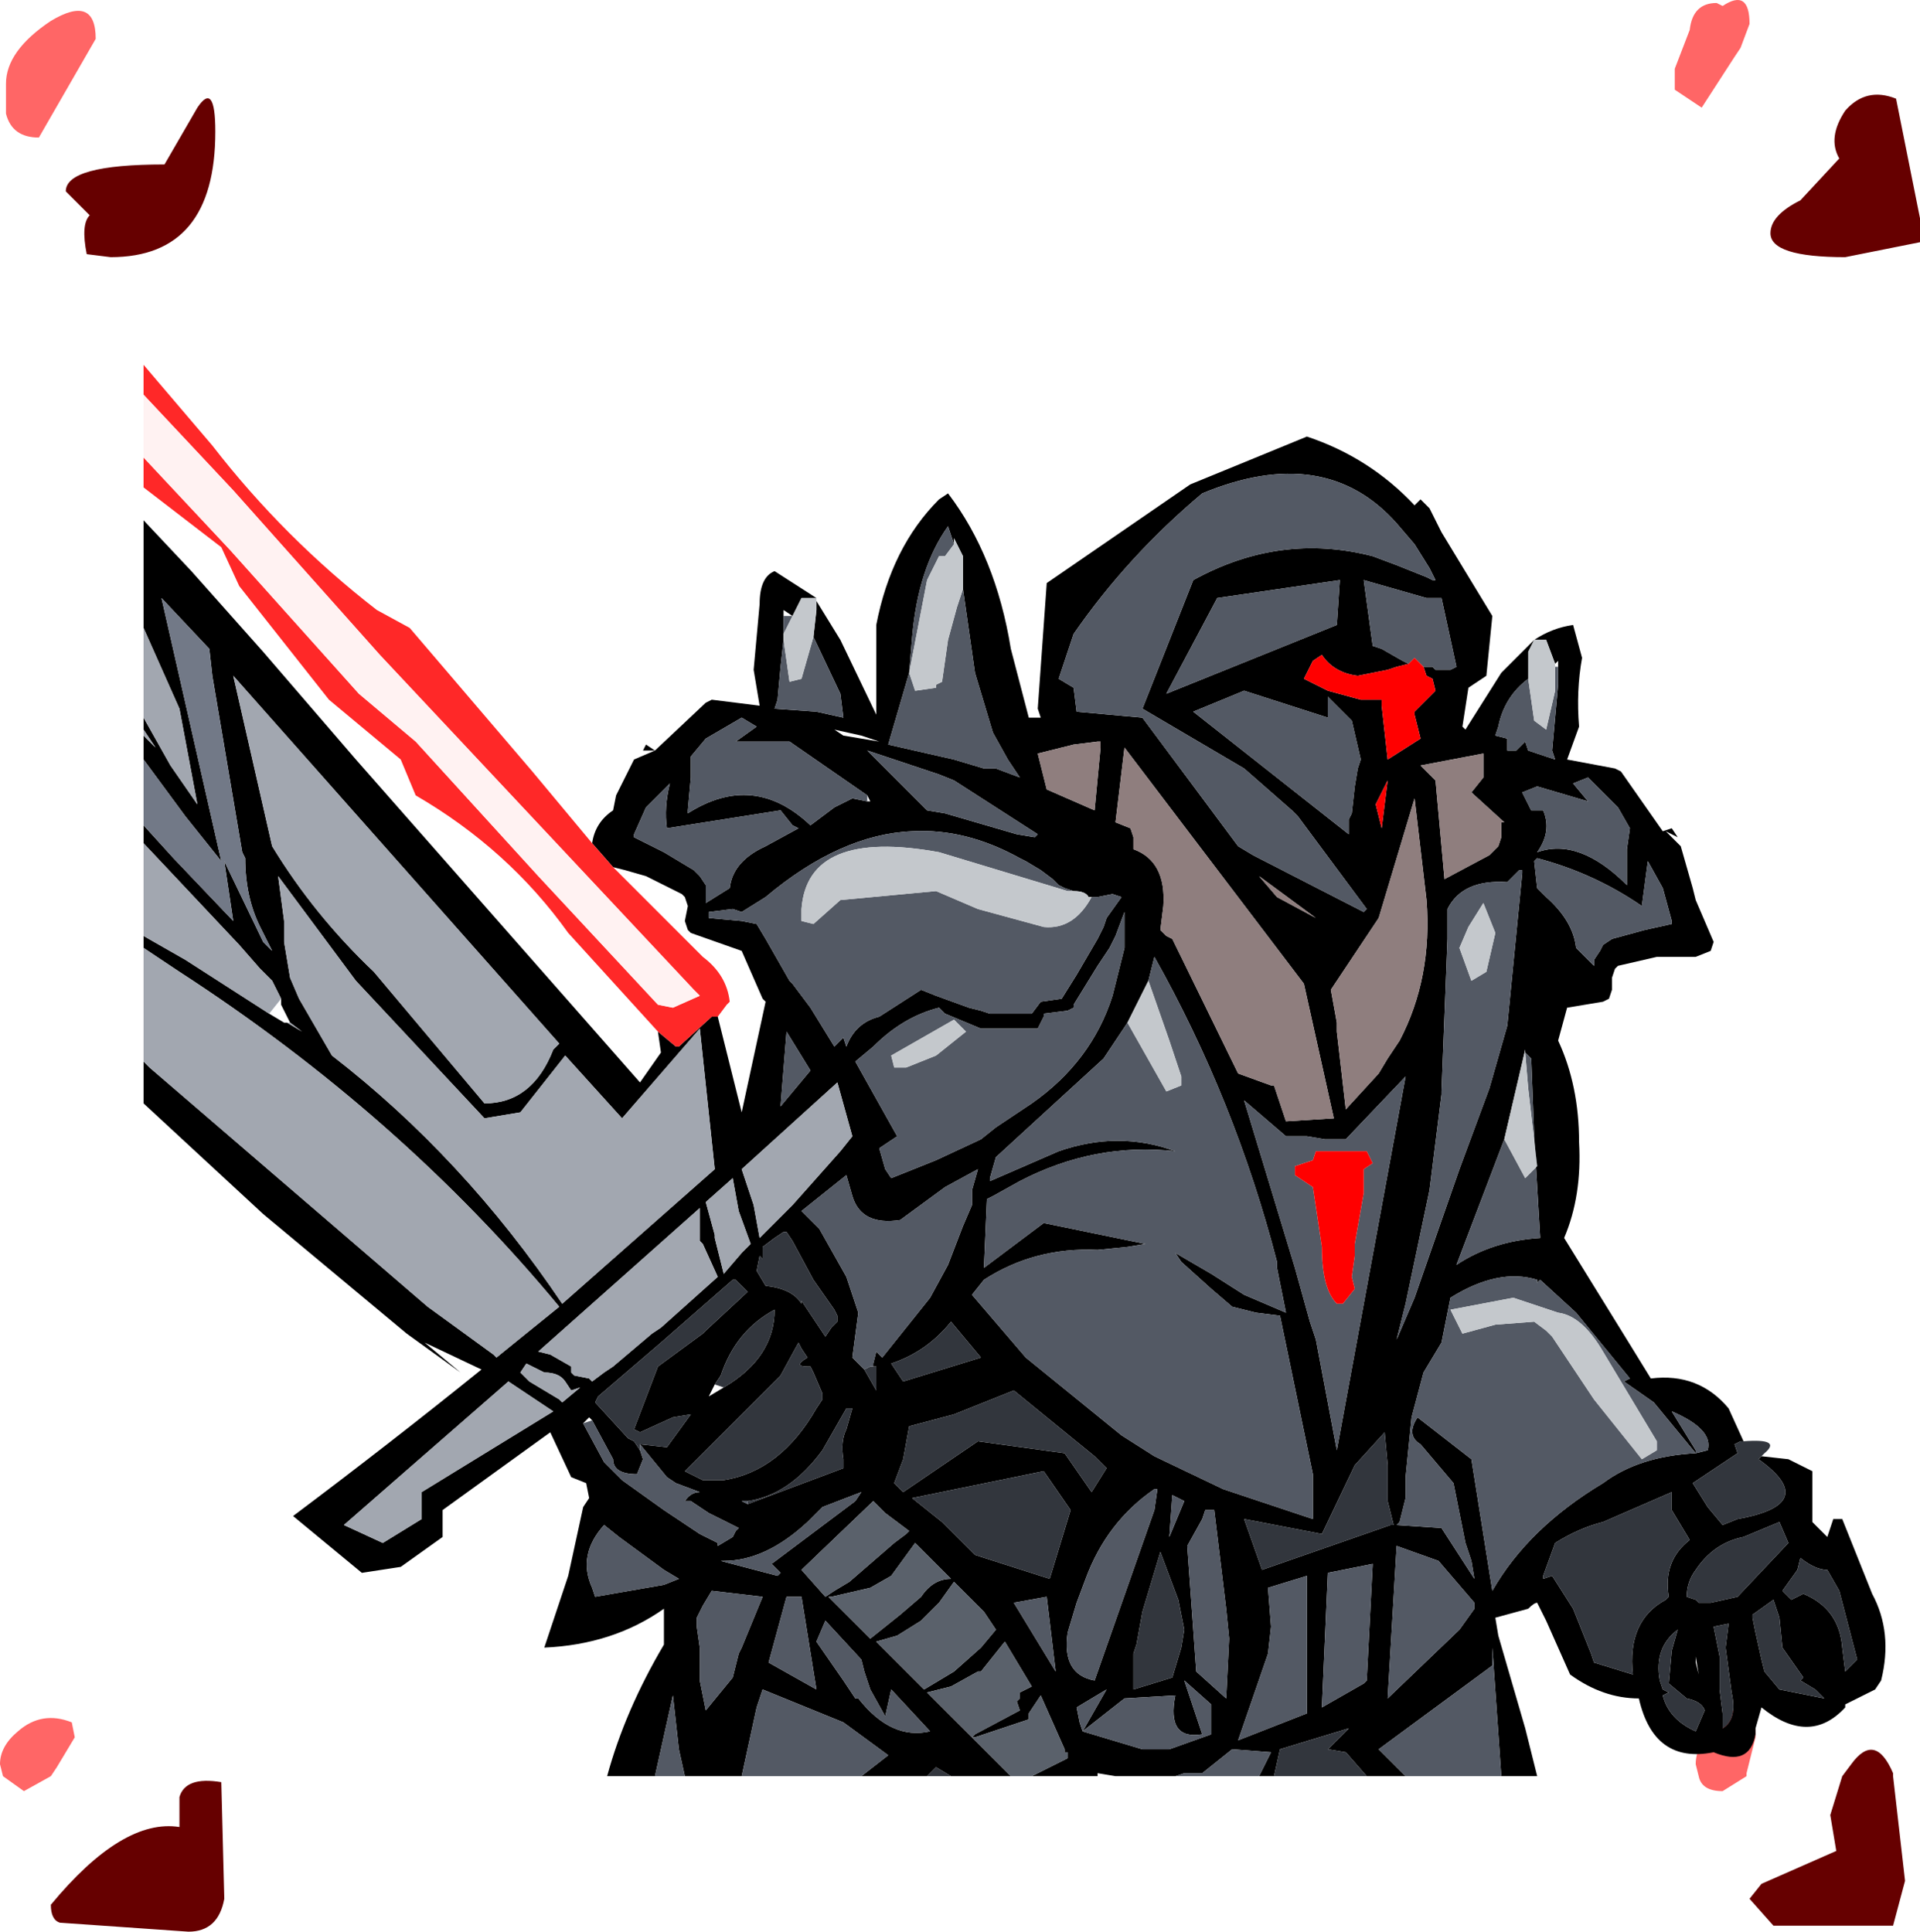 <?xml version="1.0" encoding="UTF-8" standalone="no"?>
<svg xmlns:xlink="http://www.w3.org/1999/xlink" height="32.3px" width="32.1px" xmlns="http://www.w3.org/2000/svg">
  <g transform="matrix(1.0, 0.0, 0.0, 1.0, -0.6, -0.3)">
    <path d="M29.85 0.7 L29.7 1.1 29.6 1.25 29.05 2.1 28.6 1.8 28.6 1.45 28.85 0.8 Q28.9 0.35 29.3 0.35 L29.4 0.4 Q29.85 0.1 29.85 0.7 M1.25 2.6 Q0.8 2.6 0.7 2.2 L0.7 1.7 Q0.7 1.15 1.45 0.65 2.2 0.2 2.2 0.95 L1.25 2.6 M0.65 30.0 L0.6 29.8 Q0.6 29.5 0.9 29.25 1.3 28.9 1.8 29.1 L1.85 29.35 1.55 29.85 1.45 30.0 1.0 30.25 0.65 30.0 1.45 30.0 0.65 30.0 M29.8 30.0 L29.4 30.25 Q29.05 30.25 29.0 30.0 L28.95 29.8 Q28.95 29.4 29.45 29.0 29.95 28.55 29.95 29.35 L29.8 29.95 29.8 30.0 29.0 30.0 29.8 30.0" fill="#ff6666" fill-rule="evenodd" stroke="none"/>
    <path d="M32.7 3.95 L32.7 4.35 31.45 4.6 Q30.2 4.6 30.2 4.2 30.2 3.9 30.7 3.65 L31.35 2.95 Q31.15 2.6 31.45 2.15 31.8 1.75 32.3 1.95 L32.7 3.95 M4.2 2.5 Q4.2 4.6 2.45 4.6 L2.05 4.55 Q1.95 4.05 2.1 3.9 L1.7 3.5 Q1.7 3.05 3.35 3.05 L3.9 2.1 Q4.2 1.65 4.2 2.5 M4.3 30.1 L4.35 32.05 Q4.25 32.6 3.75 32.6 L1.6 32.45 Q1.45 32.4 1.45 32.15 2.65 30.7 3.6 30.85 L3.6 30.35 Q3.7 30.0 4.3 30.1 M31.4 30.0 L31.55 29.8 Q31.95 29.25 32.25 29.95 L32.25 30.0 32.45 31.75 32.25 32.5 31.25 32.5 30.25 32.5 29.85 32.05 30.05 31.8 31.3 31.25 31.2 30.65 31.4 30.0 32.25 30.0 31.4 30.0" fill="#660000" fill-rule="evenodd" stroke="none"/>
    <path d="M14.25 10.35 L14.65 11.0 15.25 12.25 15.25 10.75 Q15.5 9.45 16.3 8.65 L16.45 8.55 Q17.25 9.6 17.5 11.15 L17.8 12.3 18.0 12.3 17.95 12.15 18.1 10.05 20.5 8.4 22.45 7.6 Q23.5 7.95 24.25 8.75 L24.35 8.65 24.5 8.8 24.7 9.2 25.55 10.6 25.45 11.6 25.15 11.8 25.05 12.45 25.1 12.5 25.7 11.55 26.25 11.0 Q26.55 10.8 26.9 10.75 L27.05 11.3 Q26.95 11.85 27.0 12.45 L26.8 13.0 27.6 13.15 27.7 13.2 28.4 14.2 28.55 14.15 28.65 14.3 28.45 14.2 28.7 14.45 28.9 15.15 28.95 15.35 29.25 16.05 29.2 16.2 28.95 16.3 28.8 16.3 28.65 16.3 28.3 16.3 27.65 16.45 27.6 16.5 27.55 16.65 27.55 16.85 27.5 17.0 27.4 17.05 26.8 17.15 26.65 17.7 Q27.0 18.45 27.0 19.4 27.05 20.3 26.75 21.0 L27.8 22.7 28.2 23.35 Q29.0 23.25 29.5 23.85 L29.75 24.4 29.7 24.4 29.6 24.45 29.65 24.6 28.9 25.1 29.15 25.5 29.4 25.8 29.65 25.7 Q31.05 25.45 30.0 24.7 L30.05 24.65 30.5 24.7 30.9 24.9 30.9 25.75 31.15 26.0 31.25 25.7 31.4 25.7 31.9 26.95 Q32.25 27.6 32.05 28.4 L31.95 28.55 31.45 28.8 31.45 28.85 Q30.85 29.5 30.05 28.85 L29.95 29.2 29.95 29.3 Q29.85 29.85 29.25 29.6 28.25 29.8 28.0 28.7 27.4 28.7 26.85 28.3 L26.45 27.4 26.3 27.1 Q26.25 27.1 26.15 27.2 L25.6 27.35 25.65 27.65 26.1 29.2 26.3 30.0 25.7 30.0 25.55 27.85 25.55 28.15 23.65 29.55 24.1 30.0 23.45 30.0 23.1 29.6 22.8 29.55 23.15 29.2 22.0 29.55 21.9 30.0 21.65 30.0 21.85 29.6 21.2 29.55 20.7 29.95 20.4 29.95 20.25 30.0 19.25 30.0 18.95 29.95 18.95 30.0 17.85 30.0 18.45 29.7 18.45 29.6 18.4 29.6 18.4 29.55 18.0 28.65 17.8 28.95 17.8 29.05 16.9 29.35 16.85 29.35 16.9 29.3 17.65 28.9 17.6 28.75 17.65 28.7 17.65 28.6 17.85 28.5 17.4 27.75 17.0 28.25 16.95 28.25 16.5 28.5 16.1 28.6 16.85 29.35 17.5 30.0 16.5 30.0 16.25 29.85 16.1 30.0 15.0 30.0 15.45 29.65 14.7 29.1 13.35 28.55 13.25 28.85 13.0 30.0 12.05 30.0 11.95 29.55 11.85 28.65 11.55 30.0 10.75 30.0 Q11.05 28.9 11.7 27.8 L11.7 27.2 Q10.85 27.8 9.7 27.85 L10.1 26.65 10.35 25.5 10.45 25.35 10.4 25.1 10.15 25.0 9.8 24.25 8.0 25.55 8.0 26.0 7.3 26.5 6.65 26.6 5.5 25.65 Q7.1 24.45 8.65 23.2 L7.7 22.75 8.3 23.25 7.4 22.6 5.0 20.6 3.0 18.75 3.0 18.05 3.1 18.15 7.75 22.15 8.85 22.95 8.9 23.0 9.95 22.15 Q7.3 18.95 3.6 16.55 L3.0 16.15 3.0 15.95 3.7 16.35 5.1 17.25 5.35 17.4 5.4 17.4 5.65 17.55 5.45 17.4 5.3 17.1 5.3 17.0 5.15 16.7 4.95 16.5 4.6 16.1 3.0 14.4 3.0 14.1 3.5 14.65 4.5 15.7 4.35 14.7 5.0 16.05 5.15 16.2 4.95 15.8 Q4.7 15.3 4.7 14.65 L4.65 14.55 4.15 11.6 4.1 11.15 3.3 10.3 4.3 14.7 3.7 13.95 3.0 13.0 3.0 12.6 3.2 12.8 3.0 12.5 3.0 12.3 3.45 13.1 3.9 13.75 3.6 12.15 3.0 10.8 3.0 9.0 3.8 9.85 4.6 10.75 5.0 11.2 6.55 13.0 11.3 18.4 11.65 17.9 11.6 17.55 11.9 17.8 11.95 17.8 12.5 17.3 12.6 17.3 13.0 18.9 13.4 17.05 13.35 17.0 13.0 16.2 12.15 15.9 12.1 15.85 12.05 15.7 12.1 15.45 12.05 15.3 12.0 15.25 11.4 14.95 11.05 14.85 10.85 14.8 10.5 14.4 Q10.55 14.05 10.85 13.85 L10.9 13.6 11.2 13.0 11.55 12.85 12.4 12.05 12.5 12.0 13.3 12.1 13.2 11.5 13.3 10.4 Q13.3 9.95 13.55 9.85 L14.25 10.3 14.0 10.3 13.85 10.6 13.7 10.5 13.7 10.6 13.7 10.9 13.7 11.0 13.65 11.45 13.6 12.0 13.55 12.15 14.25 12.2 14.7 12.3 14.65 11.9 14.2 10.95 14.25 10.5 14.25 10.35 M26.6 11.4 L26.45 11.0 26.25 11.0 26.15 11.2 26.15 11.65 Q25.75 11.95 25.65 12.45 L25.6 12.6 25.8 12.65 25.8 12.85 25.95 12.85 26.1 12.7 26.15 12.85 26.6 13.0 26.55 12.85 26.6 12.3 26.65 11.75 26.65 11.45 26.65 11.35 26.6 11.4 M24.15 11.4 L23.95 11.45 23.8 11.5 23.3 11.6 Q22.9 11.55 22.7 11.25 L22.55 11.35 22.4 11.65 22.8 11.85 23.35 12.0 23.7 12.0 23.7 12.1 23.8 13.0 24.35 12.65 24.25 12.25 24.25 12.2 24.6 11.85 24.55 11.65 24.45 11.6 24.4 11.45 24.55 11.45 24.6 11.5 24.7 11.5 24.85 11.5 24.95 11.45 24.7 10.3 24.45 10.3 23.4 10.0 23.55 11.1 23.7 11.15 24.05 11.35 24.15 11.4 M20.55 12.2 L23.15 14.25 23.15 14.0 23.2 13.9 23.25 13.45 23.3 13.15 23.35 13.0 23.2 12.35 22.8 11.95 22.8 12.3 21.4 11.85 20.55 12.2 M24.55 10.0 L24.6 10.0 24.5 9.8 24.25 9.4 23.95 9.05 Q22.75 7.7 20.7 8.55 19.45 9.6 18.55 10.9 L18.3 11.65 18.55 11.8 18.6 12.2 19.7 12.3 21.3 14.45 21.55 14.6 23.4 15.55 23.45 15.5 22.3 13.95 22.2 13.85 21.4 13.15 19.7 12.15 20.55 10.0 Q22.0 9.2 23.55 9.6 L23.95 9.75 24.45 9.95 24.55 10.0 M23.0 10.0 L20.95 10.3 20.1 11.9 22.95 10.75 23.0 10.0 M27.15 13.3 L26.9 13.4 27.15 13.7 26.3 13.45 26.05 13.55 26.2 13.85 26.3 13.85 26.4 13.85 Q26.55 14.2 26.3 14.55 27.0 14.3 27.8 15.1 L27.8 15.05 27.8 14.5 27.85 14.15 27.65 13.8 27.15 13.3 M28.15 14.7 L28.05 15.45 Q27.25 14.9 26.3 14.65 L26.25 14.7 26.3 15.15 26.45 15.3 Q26.9 15.7 26.95 16.15 L27.25 16.45 27.25 16.35 27.35 16.2 27.4 16.1 27.55 16.0 28.1 15.85 28.55 15.75 28.55 15.7 28.4 15.15 28.15 14.7 M25.4 13.1 L25.4 13.05 25.4 12.9 24.35 13.1 24.6 13.35 24.75 15.0 25.5 14.6 25.6 14.5 25.65 14.45 25.7 14.3 25.7 14.15 25.7 14.05 25.75 14.05 25.2 13.55 25.4 13.3 25.4 13.1 M26.05 14.85 L26.0 14.85 25.8 15.05 Q25.05 15.0 24.8 15.5 L24.8 15.6 24.8 16.0 24.7 18.55 24.7 18.6 24.5 20.2 24.1 22.1 23.95 22.7 24.25 22.0 25.0 19.85 25.5 18.5 25.8 17.45 26.05 14.9 26.05 14.85 M26.1 17.9 L26.1 17.85 25.75 19.35 24.95 21.45 Q25.55 21.05 26.35 21.0 L26.25 19.3 26.2 18.0 26.1 17.9 M23.8 13.35 L23.6 13.75 23.7 14.15 23.8 13.35 M21.65 14.95 L21.95 15.3 22.6 15.65 21.65 14.95 M24.45 15.35 L24.25 13.65 23.65 15.65 22.85 16.85 22.95 17.4 22.95 17.55 23.1 18.85 23.65 18.25 23.8 18.0 24.0 17.7 Q24.55 16.65 24.45 15.35 M19.45 17.4 L19.05 18.0 17.25 19.65 17.15 20.0 17.15 20.05 18.3 19.55 Q19.3 19.2 20.25 19.55 18.9 19.4 17.65 20.05 L17.2 20.3 17.1 20.35 17.05 21.5 18.05 20.75 19.75 21.1 19.45 21.15 18.95 21.2 Q17.9 21.15 17.05 21.7 L16.85 21.95 17.75 23.0 19.35 24.3 19.9 24.65 21.05 25.2 22.55 25.7 22.55 24.95 22.0 22.3 21.6 22.25 21.2 22.15 20.85 21.85 20.35 21.4 20.25 21.25 20.85 21.6 21.4 21.95 22.1 22.25 21.95 21.5 21.95 21.4 Q21.25 18.7 19.9 16.3 L19.8 16.7 19.45 17.4 M21.3 18.25 L21.85 18.45 21.9 18.45 22.1 19.05 22.9 19.0 22.4 16.75 19.4 12.8 19.25 14.05 19.5 14.15 19.55 14.3 19.55 14.5 Q20.1 14.7 20.05 15.45 L20.0 15.85 20.1 15.95 20.2 16.0 21.3 18.25 M22.75 19.35 L22.45 19.3 22.1 19.3 21.4 18.7 22.25 21.5 22.5 22.4 22.6 22.7 22.95 24.55 24.1 18.3 23.1 19.35 22.75 19.35 M24.85 22.0 L24.7 22.75 24.4 23.25 24.2 24.0 24.1 25.0 24.1 25.35 24.0 25.75 23.95 25.8 24.7 25.85 25.25 26.7 25.2 26.4 25.1 26.1 24.9 25.1 24.35 24.45 Q24.1 24.3 24.3 24.0 L25.2 24.7 25.55 26.9 Q26.15 25.85 27.4 25.1 28.0 24.65 28.95 24.6 L29.15 24.55 Q29.25 24.2 28.55 23.9 L28.95 24.55 28.95 24.6 28.25 23.75 27.75 23.4 27.85 23.35 26.95 22.25 26.35 21.7 26.3 21.75 26.3 21.7 Q25.65 21.5 24.85 22.0 M16.7 10.15 L16.7 9.6 16.55 9.3 16.55 9.4 16.45 9.1 Q15.95 9.8 15.85 10.95 L15.8 11.55 15.45 12.75 16.55 13.0 17.05 13.15 17.25 13.15 17.65 13.3 17.45 13.0 17.2 12.55 16.9 11.55 16.7 10.15 M5.35 16.05 L5.45 16.65 5.6 17.0 6.15 17.95 Q8.35 19.65 10.0 22.1 L12.55 19.85 12.3 17.5 11.0 19.0 10.05 17.95 9.3 18.9 8.7 19.0 6.55 16.7 5.25 14.95 5.35 15.7 5.35 16.05 M9.95 17.75 L4.5 11.6 5.15 14.45 Q5.85 15.6 6.85 16.55 L8.7 18.75 Q9.5 18.75 9.85 17.85 L9.95 17.75 M9.55 23.7 L9.1 23.4 6.35 25.8 7.0 26.1 7.65 25.7 7.65 25.25 9.85 23.9 9.55 23.7 M9.6 22.9 L9.8 22.95 10.15 23.15 10.15 23.25 10.2 23.3 10.45 23.35 10.5 23.4 10.7 23.25 10.85 23.15 11.5 22.6 11.65 22.5 12.6 21.65 12.35 21.1 12.3 21.05 12.3 20.5 9.6 22.9 M9.95 23.7 L10.0 23.75 10.3 23.5 10.15 23.55 10.05 23.4 Q9.95 23.25 9.7 23.25 L9.4 23.1 9.3 23.25 9.45 23.4 9.95 23.7 M19.0 12.8 L19.0 12.7 18.95 12.7 18.55 12.75 17.95 12.9 18.1 13.5 18.9 13.85 19.0 12.8 M17.95 14.25 L16.55 13.35 16.3 13.25 15.1 12.85 16.0 13.75 16.1 13.85 16.4 13.9 17.6 14.25 17.9 14.3 17.95 14.25 M18.55 15.2 L18.4 15.15 18.3 15.1 18.2 15.0 18.0 14.85 17.75 14.7 17.65 14.65 Q16.75 14.15 15.85 14.2 14.65 14.25 13.4 15.3 L13.0 15.55 12.85 15.5 12.45 15.55 12.45 15.65 13.0 15.7 13.25 15.75 13.4 16.0 13.8 16.7 13.85 16.75 14.15 17.15 14.55 17.8 14.7 17.65 14.75 17.8 Q14.9 17.4 15.3 17.3 L16.0 16.85 16.25 16.95 16.8 17.15 17.0 17.2 17.15 17.25 17.85 17.25 18.0 17.05 18.35 17.0 18.6 16.6 18.95 16.0 19.05 15.8 19.1 15.65 19.35 15.3 19.2 15.25 18.95 15.3 18.85 15.3 18.8 15.3 Q18.75 15.2 18.55 15.2 M16.3 17.15 Q15.7 17.3 15.2 17.8 L14.9 18.05 15.6 19.3 15.3 19.5 15.4 19.85 15.5 20.0 16.25 19.7 17.0 19.35 17.25 19.15 17.85 18.75 Q18.85 18.05 19.2 16.95 L19.4 16.15 19.4 16.05 19.4 16.0 19.4 15.55 19.25 15.95 19.15 16.15 18.95 16.45 18.55 17.1 18.55 17.15 18.45 17.2 18.05 17.25 18.05 17.3 18.0 17.4 17.95 17.5 17.0 17.5 16.4 17.25 16.3 17.15 M14.55 12.5 L14.7 12.6 15.3 12.7 15.0 12.6 14.55 12.5 M15.1 13.6 L13.8 12.7 12.9 12.7 13.25 12.45 13.0 12.3 12.4 12.65 12.15 12.95 12.15 13.3 12.1 13.85 12.1 13.9 Q13.2 13.2 14.15 14.1 L14.55 13.8 14.85 13.65 15.1 13.7 15.15 13.7 15.1 13.6 M13.4 14.45 L13.95 14.15 13.85 14.1 13.65 13.85 11.75 14.15 Q11.7 13.8 11.8 13.4 L11.4 13.8 11.2 14.25 11.2 14.3 11.7 14.55 12.2 14.85 12.3 14.95 12.4 15.1 12.4 15.3 12.4 15.4 12.8 15.15 Q12.85 14.7 13.4 14.45 M11.55 12.85 L11.35 12.85 11.4 12.75 11.55 12.85 M13.75 17.55 L13.65 18.8 14.15 18.2 13.75 17.55 M12.7 21.6 L13.0 21.25 13.15 21.1 12.95 20.55 12.85 20.0 12.4 20.4 12.55 20.95 12.55 21.0 12.7 21.6 M14.65 19.55 L14.85 19.3 14.6 18.4 13.0 19.85 13.2 20.45 13.3 21.0 13.85 20.45 14.65 19.55 M13.55 21.0 L13.35 21.15 13.35 21.35 13.3 21.3 13.25 21.55 13.4 21.8 Q13.85 21.85 14.0 22.1 L14.0 22.05 14.4 22.65 14.5 22.5 14.55 22.45 14.6 22.4 14.6 22.3 14.55 22.2 14.2 21.7 13.85 21.05 13.75 20.9 13.7 20.9 13.55 21.0 M15.2 23.15 L15.2 23.1 15.25 22.9 15.35 23.0 16.15 22.0 16.45 21.45 16.7 20.8 16.85 20.45 16.85 20.2 16.95 19.85 16.4 20.15 15.65 20.7 Q15.0 20.8 14.85 20.3 L14.75 19.95 14.0 20.55 14.3 20.85 14.75 21.65 14.95 22.25 14.85 23.0 15.05 23.2 15.25 23.55 15.25 23.15 15.2 23.15 M11.3 24.45 L11.75 24.5 12.15 23.95 11.85 24.0 11.3 24.25 11.2 24.2 11.6 23.15 12.35 22.6 12.4 22.55 13.1 21.9 12.9 21.7 12.85 21.7 11.65 22.75 10.6 23.65 10.55 23.75 11.1 24.35 11.2 24.4 11.3 24.55 11.35 24.7 11.25 24.95 Q10.85 24.95 10.85 24.7 L10.5 24.05 10.45 24.0 10.35 24.1 10.7 24.75 11.0 25.05 11.7 25.55 12.3 25.95 12.4 26.0 12.6 26.1 12.6 26.15 12.85 26.0 12.9 25.9 12.95 25.85 12.85 25.8 12.45 25.6 12.15 25.4 12.05 25.4 Q12.15 25.25 12.3 25.25 L11.9 25.1 11.75 25.0 11.3 24.45 M12.55 23.45 L12.45 23.65 12.7 23.5 Q13.55 23.0 13.55 22.2 12.9 22.55 12.65 23.3 L12.55 23.45 M14.1 23.15 Q13.85 23.15 14.1 23.0 L14.0 22.85 13.95 22.75 13.65 23.3 12.05 24.9 12.15 24.95 12.35 25.05 12.7 25.05 Q13.65 24.9 14.25 23.85 L14.35 23.7 14.35 23.6 14.2 23.25 14.15 23.15 14.1 23.15 M13.1 25.45 L14.3 25.0 14.7 24.85 14.7 24.7 Q14.65 24.4 14.75 24.2 L14.85 23.85 14.75 23.85 14.35 24.55 Q13.8 25.3 13.1 25.4 L13.0 25.4 13.1 25.45 M17.0 23.0 L16.5 22.4 Q16.1 22.9 15.5 23.1 L15.7 23.4 17.0 23.0 M15.7 24.7 L15.55 25.1 15.7 25.25 16.95 24.4 18.4 24.6 18.85 25.25 19.1 24.85 18.9 24.65 17.55 23.55 16.55 23.95 15.8 24.15 15.7 24.7 M20.2 25.3 L20.15 26.0 20.4 25.4 20.2 25.3 M19.95 25.2 L19.9 25.2 Q19.1 25.75 18.75 26.7 L18.6 27.1 18.45 27.6 Q18.35 28.3 18.9 28.4 L19.9 25.55 19.95 25.2 M19.7 27.25 L19.6 27.8 19.55 27.95 19.55 28.4 19.55 28.55 20.2 28.35 20.35 27.85 20.4 27.55 20.3 27.05 20.0 26.25 19.7 27.25 M18.5 25.55 L18.05 24.9 15.85 25.35 16.35 25.75 16.9 26.3 18.15 26.7 18.5 25.55 M15.2 25.4 L14.0 26.55 14.4 27.0 14.55 26.9 14.8 26.75 15.55 26.1 15.75 25.95 15.8 25.9 15.4 25.6 15.2 25.4 M16.0 27.0 Q16.2 26.7 16.5 26.7 L15.9 26.1 15.5 26.65 15.15 26.85 14.5 27.0 14.45 27.0 15.15 27.7 15.65 27.3 16.0 27.0 M15.6 27.65 L15.25 27.75 16.05 28.55 16.55 28.25 17.0 27.85 17.25 27.55 17.05 27.25 16.55 26.75 16.3 27.1 16.0 27.4 15.6 27.65 M16.15 29.25 L15.5 28.55 15.4 29.0 15.15 28.55 15.05 28.25 15.0 28.05 14.4 27.4 14.25 27.75 14.7 28.4 14.9 28.7 14.95 28.7 Q15.5 29.4 16.15 29.25 M18.1 27.0 L17.55 27.1 18.25 28.25 18.1 27.0 M18.65 29.1 L18.7 29.25 19.7 29.55 20.15 29.55 20.85 29.3 20.85 28.8 20.4 28.4 20.7 29.3 Q20.1 29.4 20.25 28.65 L19.4 28.7 18.7 29.25 19.1 28.55 18.6 28.85 18.65 29.1 M14.1 25.75 Q13.4 26.4 12.7 26.4 L12.65 26.4 13.6 26.65 13.65 26.6 13.5 26.45 14.9 25.4 15.0 25.25 14.35 25.5 14.1 25.75 M13.75 27.0 L13.45 28.1 14.25 28.55 14.0 27.0 13.75 27.0 M10.7 25.8 Q10.25 26.3 10.5 26.85 L10.55 27.0 11.7 26.8 11.95 26.7 11.7 26.55 10.95 26.0 10.7 25.8 M12.25 27.5 L12.3 27.85 12.3 28.15 12.3 28.4 12.4 28.9 12.85 28.35 12.95 27.95 13.0 27.85 13.35 27.0 12.5 26.9 12.35 27.15 12.25 27.35 12.25 27.5 M30.7 26.35 L30.65 26.55 30.4 26.9 30.55 27.05 30.75 26.95 Q31.35 27.2 31.4 27.85 L31.45 28.25 31.65 28.05 31.35 26.9 31.15 26.55 Q30.95 26.55 30.7 26.35 M30.75 28.35 L30.4 27.85 30.35 27.35 30.25 27.05 29.9 27.3 29.9 27.35 29.95 27.6 30.05 28.05 30.1 28.25 30.35 28.55 31.1 28.7 30.95 28.55 30.7 28.4 30.75 28.35 M29.75 26.0 Q29.25 26.1 28.95 26.55 28.8 26.75 28.8 27.0 L28.95 27.05 29.0 27.1 29.2 27.1 29.65 27.0 30.5 26.1 30.35 25.75 29.75 26.0 M28.55 25.55 L28.55 25.25 27.4 25.75 Q27.0 25.85 26.6 26.1 L26.4 26.65 26.4 26.7 26.55 26.65 26.9 27.2 27.2 27.95 27.25 28.1 27.9 28.3 Q27.8 27.4 28.45 27.05 L28.5 27.0 Q28.4 26.4 28.85 26.05 L28.55 25.55 M29.25 27.5 L29.35 28.0 29.35 28.55 29.4 28.95 29.4 29.2 Q29.65 29.05 29.55 28.6 L29.45 27.85 29.5 27.45 29.25 27.5 M28.55 27.9 L28.65 27.55 Q28.25 27.85 28.35 28.4 L28.4 28.55 28.5 28.6 28.4 28.65 Q28.5 29.05 28.95 29.25 L29.1 28.9 Q29.05 28.75 28.8 28.7 L28.5 28.45 28.55 27.9 M28.95 28.1 L29.0 28.3 28.95 28.0 28.95 28.1 M23.9 25.8 L23.8 25.4 23.8 24.85 23.8 24.8 23.75 24.25 23.25 24.8 22.7 25.95 21.4 25.7 21.7 26.55 23.85 25.8 23.9 25.8 M21.8 26.85 L21.85 27.5 21.8 27.95 21.3 29.4 22.45 28.95 22.45 26.65 21.8 26.85 M20.9 25.55 L20.75 25.55 20.7 25.7 20.45 26.15 20.6 28.25 21.1 28.7 21.15 27.7 21.1 27.2 20.9 25.55 M25.0 27.55 L25.25 27.2 25.25 27.1 24.65 26.4 23.95 26.15 23.8 28.7 25.0 27.55 M23.55 26.45 L22.8 26.6 22.7 28.85 23.4 28.45 23.45 28.4 23.55 26.45" fill="#000000" fill-rule="evenodd" stroke="none"/>
    <path d="M16.1 30.0 L16.25 29.85 16.5 30.0 16.1 30.0 M21.9 30.0 L22.0 29.55 23.15 29.2 22.8 29.55 23.1 29.6 23.45 30.0 21.9 30.0 M30.05 24.65 L30.0 24.7 Q31.05 25.45 29.65 25.7 L29.4 25.8 29.15 25.5 28.9 25.1 29.65 24.6 29.6 24.45 29.7 24.4 29.75 24.4 Q30.4 24.35 30.1 24.6 L30.05 24.65 M13.55 21.0 L13.7 20.9 13.75 20.9 13.85 21.05 14.2 21.7 14.55 22.2 14.6 22.3 14.6 22.4 14.55 22.45 14.5 22.5 14.4 22.65 14.0 22.05 14.0 22.1 Q13.85 21.85 13.4 21.8 L13.25 21.55 13.3 21.3 13.35 21.35 13.35 21.15 13.55 21.0 M15.05 23.2 L15.15 23.15 15.2 23.15 15.25 23.15 15.25 23.55 15.05 23.2 M11.3 24.55 L11.2 24.4 11.1 24.35 10.55 23.75 10.6 23.65 11.65 22.75 12.85 21.7 12.9 21.7 13.1 21.9 12.4 22.55 12.35 22.6 11.6 23.15 11.2 24.2 11.3 24.25 11.85 24.0 12.15 23.95 11.75 24.5 11.3 24.45 11.3 24.55 M12.7 23.5 L12.55 23.45 12.65 23.3 Q12.9 22.55 13.55 22.2 13.55 23.0 12.7 23.5 M13.1 25.4 Q13.8 25.3 14.35 24.55 L14.75 23.85 14.85 23.85 14.75 24.2 Q14.65 24.4 14.7 24.7 L14.7 24.85 14.3 25.0 13.1 25.45 13.1 25.4 M14.1 23.15 L14.15 23.15 14.2 23.25 14.35 23.6 14.35 23.7 14.25 23.85 Q13.65 24.9 12.7 25.05 L12.35 25.05 12.15 24.95 12.05 24.9 13.65 23.3 13.95 22.75 14.0 22.85 14.1 23.0 Q13.85 23.15 14.1 23.15 M17.0 23.0 L15.7 23.4 15.5 23.1 Q16.1 22.9 16.5 22.4 L17.0 23.0 M15.7 24.7 L15.8 24.15 16.55 23.95 17.55 23.55 18.9 24.65 19.1 24.85 18.85 25.25 18.4 24.6 16.95 24.4 15.7 25.25 15.55 25.1 15.7 24.7 M18.5 25.55 L18.15 26.7 16.9 26.3 16.35 25.75 15.85 25.35 18.05 24.9 18.5 25.55 M19.7 27.25 L20.0 26.25 20.3 27.05 20.4 27.55 20.35 27.85 20.2 28.35 19.55 28.55 19.55 28.4 19.55 27.95 19.6 27.8 19.7 27.25 M28.55 27.9 L28.5 28.45 28.8 28.7 Q29.05 28.75 29.1 28.9 L28.95 29.25 Q28.5 29.05 28.4 28.65 L28.5 28.6 28.4 28.55 28.35 28.4 Q28.25 27.85 28.65 27.55 L28.55 27.9 M29.25 27.5 L29.5 27.45 29.45 27.85 29.55 28.6 Q29.65 29.05 29.4 29.2 L29.4 28.95 29.35 28.55 29.35 28.0 29.25 27.5 M28.55 25.55 L28.85 26.05 Q28.4 26.4 28.5 27.0 L28.45 27.05 Q27.8 27.4 27.9 28.3 L27.25 28.1 27.2 27.95 26.9 27.2 26.55 26.65 26.4 26.7 26.4 26.65 26.6 26.1 Q27.0 25.85 27.4 25.75 L28.55 25.25 28.55 25.55 M29.75 26.0 L30.35 25.75 30.5 26.1 29.65 27.0 29.2 27.1 29.0 27.1 28.95 27.05 28.8 27.0 Q28.8 26.75 28.95 26.55 29.25 26.1 29.75 26.0 M30.75 28.35 L30.7 28.4 30.95 28.55 31.1 28.7 30.35 28.55 30.1 28.25 30.05 28.05 29.95 27.6 29.9 27.35 29.9 27.3 30.25 27.05 30.35 27.35 30.4 27.85 30.75 28.35 M30.7 26.35 Q30.95 26.55 31.15 26.55 L31.35 26.9 31.65 28.05 31.45 28.25 31.4 27.85 Q31.35 27.2 30.75 26.95 L30.55 27.05 30.4 26.9 30.65 26.55 30.7 26.35 M23.9 25.8 L23.85 25.8 21.7 26.55 21.4 25.7 22.7 25.95 23.25 24.8 23.75 24.25 23.8 24.8 23.8 24.85 23.8 25.4 23.9 25.8" fill="#32363d" fill-rule="evenodd" stroke="none"/>
    <path d="M14.2 10.95 L14.65 11.9 14.7 12.3 14.25 12.2 13.55 12.15 13.6 12.0 13.65 11.45 13.7 11.0 13.8 11.7 14.0 11.65 14.2 10.95 M13.7 10.9 L13.7 10.6 13.85 10.6 13.7 10.9 M11.55 30.0 L11.85 28.65 11.95 29.55 12.05 30.0 11.55 30.0 M13.0 30.0 L13.25 28.85 13.35 28.55 14.7 29.1 15.45 29.65 15.0 30.0 13.0 30.0 M20.25 30.0 L20.4 29.95 20.7 29.95 21.2 29.55 21.85 29.6 21.65 30.0 20.25 30.0 M24.1 30.0 L23.65 29.55 25.55 28.15 25.55 27.85 25.7 30.0 24.1 30.0 M26.65 11.45 L26.65 11.75 26.6 12.3 26.55 12.85 26.6 13.0 26.15 12.85 26.1 12.7 25.95 12.85 25.8 12.85 25.8 12.65 25.6 12.6 25.65 12.45 Q25.75 11.95 26.15 11.65 L26.25 12.35 26.45 12.5 26.6 11.85 26.6 11.45 26.65 11.45 M24.15 11.4 L24.05 11.35 23.7 11.15 23.55 11.1 23.4 10.0 24.45 10.3 24.7 10.3 24.95 11.45 24.85 11.5 24.7 11.5 24.6 11.5 24.55 11.45 24.4 11.45 24.25 11.3 24.15 11.4 M23.0 10.0 L22.95 10.75 20.1 11.9 20.95 10.3 23.0 10.0 M24.55 10.0 L24.45 9.95 23.95 9.75 23.55 9.6 Q22.0 9.2 20.55 10.0 L19.7 12.15 21.4 13.15 22.2 13.85 22.3 13.95 23.45 15.5 23.4 15.55 21.55 14.6 21.3 14.45 19.7 12.3 18.6 12.2 18.55 11.8 18.3 11.65 18.55 10.9 Q19.45 9.6 20.7 8.55 22.75 7.7 23.95 9.05 L24.25 9.4 24.5 9.8 24.6 10.0 24.55 10.0 M20.55 12.2 L21.4 11.85 22.8 12.3 22.8 11.95 23.2 12.35 23.35 13.0 23.3 13.15 23.25 13.45 23.2 13.9 23.15 14.0 23.15 14.25 20.55 12.2 M28.15 14.7 L28.4 15.15 28.55 15.7 28.55 15.75 28.1 15.85 27.55 16.0 27.4 16.1 27.35 16.2 27.25 16.35 27.25 16.45 26.95 16.15 Q26.9 15.7 26.45 15.3 L26.3 15.15 26.25 14.7 26.3 14.65 Q27.25 14.9 28.05 15.45 L28.15 14.7 M27.15 13.3 L27.65 13.8 27.85 14.15 27.8 14.5 27.8 15.05 27.8 15.1 Q27.0 14.3 26.3 14.55 26.55 14.2 26.4 13.85 L26.3 13.85 26.2 13.85 26.05 13.55 26.3 13.45 27.15 13.7 26.9 13.4 27.15 13.3 M26.05 14.85 L26.05 14.9 25.8 17.45 25.5 18.5 25.0 19.85 24.25 22.0 23.95 22.7 24.1 22.1 24.5 20.2 24.7 18.6 24.7 18.55 24.8 16.0 24.8 15.6 24.8 15.5 Q25.05 15.0 25.8 15.05 L26.0 14.85 26.05 14.85 M25.45 16.55 L25.6 15.9 25.4 15.4 25.15 15.8 25.0 16.15 25.2 16.7 25.45 16.55 M25.75 19.35 L26.1 20.0 26.3 19.8 26.15 18.5 26.1 17.9 26.2 18.0 26.25 19.3 26.35 21.0 Q25.55 21.05 24.95 21.45 L25.75 19.35 M19.45 17.4 L20.1 18.55 20.35 18.45 20.35 18.3 20.15 17.7 19.8 16.7 19.9 16.3 Q21.25 18.7 21.95 21.4 L21.95 21.5 22.1 22.25 21.4 21.95 20.85 21.6 20.25 21.25 20.35 21.4 20.85 21.85 21.2 22.15 21.6 22.25 22.0 22.3 22.55 24.95 22.55 25.7 21.05 25.2 19.9 24.65 19.35 24.3 17.75 23.0 16.85 21.95 17.05 21.7 Q17.9 21.15 18.95 21.2 L19.45 21.15 19.75 21.1 18.05 20.75 17.05 21.5 17.1 20.35 17.2 20.3 17.65 20.05 Q18.9 19.4 20.25 19.55 19.3 19.2 18.3 19.55 L17.15 20.05 17.15 20.0 17.25 19.65 19.05 18.0 19.45 17.4 M23.4 20.05 L23.4 19.95 23.4 19.85 23.55 19.75 23.45 19.55 22.6 19.55 22.55 19.7 22.25 19.8 22.25 19.95 22.55 20.15 22.7 21.15 Q22.7 21.85 22.95 22.1 L23.05 22.1 23.25 21.85 23.2 21.65 23.25 21.3 23.25 21.1 23.4 20.25 23.4 20.05 M22.75 19.35 L23.1 19.35 24.1 18.3 22.95 24.55 22.6 22.7 22.5 22.4 22.25 21.5 21.4 18.7 22.1 19.3 22.45 19.3 22.75 19.35 M24.85 22.2 L25.05 22.6 25.6 22.45 26.25 22.4 26.45 22.55 26.55 22.65 27.25 23.7 28.05 24.7 28.3 24.55 28.3 24.4 27.4 22.9 Q27.05 22.3 26.65 22.25 L25.9 22.0 24.85 22.2 M24.85 22.0 Q25.65 21.5 26.3 21.7 L26.3 21.75 26.35 21.7 26.95 22.25 27.85 23.35 27.75 23.4 28.25 23.75 28.95 24.6 28.95 24.55 28.55 23.9 Q29.25 24.2 29.15 24.55 L28.95 24.6 Q28.0 24.65 27.4 25.1 26.15 25.85 25.55 26.9 L25.2 24.7 24.3 24.0 Q24.1 24.3 24.35 24.45 L24.9 25.1 25.1 26.1 25.2 26.4 25.25 26.7 24.7 25.85 23.95 25.8 24.0 25.75 24.1 25.35 24.1 25.0 24.2 24.0 24.4 23.25 24.7 22.75 24.85 22.0 M16.7 10.15 L16.9 11.55 17.2 12.55 17.45 13.0 17.65 13.3 17.25 13.15 17.05 13.15 16.55 13.0 15.45 12.75 15.8 11.55 15.85 10.95 Q15.95 9.8 16.45 9.1 L16.55 9.4 16.4 9.6 16.3 9.6 16.1 10.0 15.8 11.55 15.9 11.85 16.25 11.8 16.25 11.75 16.35 11.7 16.45 11.0 16.6 10.45 16.7 10.15 M18.85 15.3 L18.95 15.3 19.2 15.25 19.35 15.3 19.1 15.65 19.05 15.8 18.95 16.0 18.6 16.6 18.35 17.0 18.0 17.05 17.85 17.25 17.15 17.25 17.0 17.2 16.8 17.15 16.25 16.95 16.0 16.85 15.3 17.3 Q14.9 17.4 14.75 17.8 L14.7 17.65 14.55 17.8 14.15 17.15 13.85 16.75 13.8 16.7 13.4 16.0 13.25 15.75 13.0 15.7 12.45 15.65 12.45 15.55 12.85 15.5 13.0 15.55 13.4 15.3 Q14.65 14.25 15.85 14.2 16.75 14.15 17.65 14.65 L17.75 14.7 18.0 14.85 18.2 15.0 18.3 15.1 18.4 15.15 18.55 15.2 18.45 15.2 16.3 14.55 Q14.1 14.15 14.0 15.5 L14.0 15.7 14.2 15.75 14.65 15.35 16.25 15.2 16.95 15.5 18.05 15.8 Q18.55 15.85 18.85 15.3 M17.95 14.25 L17.9 14.3 17.6 14.25 16.4 13.9 16.1 13.85 16.0 13.75 15.1 12.85 16.3 13.25 16.55 13.35 17.95 14.25 M15.75 18.15 L16.25 17.95 16.75 17.55 16.55 17.35 15.5 17.95 15.55 18.15 15.75 18.15 M16.3 17.15 L16.4 17.25 17.0 17.5 17.95 17.5 18.0 17.4 18.05 17.3 18.05 17.25 18.45 17.2 18.55 17.15 18.55 17.1 18.95 16.45 19.15 16.15 19.25 15.95 19.4 15.55 19.4 16.0 19.4 16.05 19.4 16.15 19.2 16.95 Q18.85 18.05 17.85 18.75 L17.25 19.15 17.0 19.35 16.25 19.7 15.5 20.0 15.4 19.85 15.3 19.5 15.6 19.3 14.9 18.05 15.2 17.8 Q15.7 17.3 16.3 17.15 M15.1 13.7 L14.85 13.65 14.55 13.8 14.15 14.1 Q13.2 13.2 12.1 13.9 L12.1 13.85 12.15 13.3 12.15 12.95 12.4 12.65 13.0 12.3 13.25 12.45 12.9 12.7 13.8 12.7 15.1 13.6 15.1 13.7 M13.4 14.45 Q12.85 14.7 12.8 15.15 L12.4 15.4 12.4 15.3 12.4 15.1 12.3 14.95 12.2 14.85 11.7 14.55 11.2 14.3 11.2 14.25 11.4 13.8 11.8 13.4 Q11.7 13.8 11.75 14.15 L13.65 13.85 13.85 14.1 13.95 14.15 13.4 14.45 M13.75 17.55 L14.15 18.2 13.65 18.8 13.75 17.55 M15.05 23.2 L14.85 23.0 14.95 22.25 14.75 21.65 14.3 20.85 14.0 20.55 14.75 19.95 14.85 20.3 Q15.0 20.8 15.65 20.7 L16.4 20.15 16.95 19.85 16.85 20.2 16.85 20.45 16.7 20.8 16.45 21.45 16.15 22.0 15.35 23.0 15.25 22.9 15.2 23.1 15.2 23.15 15.15 23.15 15.05 23.2 M11.3 24.55 L11.3 24.45 11.75 25.0 11.9 25.1 12.3 25.25 Q12.15 25.25 12.05 25.4 L12.15 25.4 12.45 25.6 12.85 25.8 12.95 25.85 12.9 25.9 12.85 26.0 12.6 26.15 12.6 26.1 12.4 26.0 12.3 25.95 11.7 25.55 11.0 25.05 10.7 24.75 10.35 24.1 10.5 24.05 10.85 24.7 Q10.85 24.95 11.25 24.95 L11.35 24.7 11.3 24.55 M13.1 25.4 L13.1 25.45 13.0 25.4 13.1 25.4 M19.95 25.2 L19.9 25.55 18.9 28.4 Q18.35 28.3 18.45 27.6 L18.6 27.1 18.75 26.7 Q19.1 25.75 19.9 25.2 L19.95 25.2 M20.2 25.3 L20.4 25.4 20.15 26.0 20.2 25.3 M16.15 29.25 Q15.5 29.4 14.95 28.7 L14.9 28.7 14.7 28.4 14.25 27.75 14.4 27.4 15.0 28.05 15.05 28.25 15.15 28.55 15.4 29.0 15.5 28.55 16.15 29.25 M18.65 29.1 L18.6 28.85 19.1 28.55 18.7 29.25 19.4 28.7 20.25 28.65 Q20.1 29.4 20.7 29.3 L20.4 28.4 20.85 28.8 20.85 29.3 20.15 29.55 19.7 29.55 18.7 29.25 18.65 29.1 M18.1 27.0 L18.25 28.25 17.55 27.1 18.1 27.0 M12.25 27.5 L12.25 27.35 12.35 27.15 12.5 26.9 13.35 27.0 13.0 27.85 12.95 27.95 12.85 28.35 12.4 28.9 12.3 28.4 12.3 28.15 12.3 27.85 12.25 27.5 M10.7 25.8 L10.95 26.0 11.7 26.55 11.95 26.7 11.7 26.8 10.55 27.0 10.5 26.85 Q10.25 26.3 10.7 25.8 M13.75 27.0 L14.0 27.0 14.25 28.55 13.45 28.1 13.75 27.0 M14.1 25.75 L14.35 25.5 15.0 25.25 14.9 25.4 13.5 26.45 13.65 26.6 13.6 26.65 12.65 26.4 12.7 26.4 Q13.4 26.4 14.1 25.75 M23.55 26.45 L23.45 28.4 23.4 28.45 22.7 28.85 22.8 26.6 23.55 26.45 M25.0 27.55 L23.8 28.7 23.95 26.15 24.65 26.4 25.25 27.1 25.25 27.2 25.0 27.55 M20.9 25.55 L21.1 27.2 21.15 27.7 21.1 28.7 20.6 28.25 20.45 26.15 20.7 25.7 20.75 25.55 20.9 25.55 M21.8 26.85 L22.45 26.65 22.45 28.95 21.3 29.4 21.8 27.95 21.85 27.5 21.8 26.85" fill="#535964" fill-rule="evenodd" stroke="none"/>
    <path d="M14.25 10.35 L14.25 10.5 14.2 10.95 14.0 11.65 13.8 11.7 13.7 11.0 13.7 10.9 13.85 10.6 14.0 10.3 14.25 10.3 14.25 10.35 M26.25 11.0 L26.45 11.0 26.6 11.4 26.6 11.45 26.6 11.85 26.45 12.5 26.25 12.35 26.15 11.65 26.15 11.2 26.25 11.0 M25.45 16.55 L25.2 16.7 25.0 16.15 25.15 15.8 25.4 15.4 25.6 15.9 25.45 16.55 M25.75 19.35 L26.1 17.85 26.1 17.9 26.15 18.5 26.3 19.8 26.1 20.0 25.75 19.35 M19.8 16.7 L20.15 17.7 20.35 18.3 20.35 18.45 20.1 18.55 19.45 17.4 19.8 16.7 M24.85 22.2 L25.9 22.0 26.65 22.25 Q27.05 22.3 27.4 22.9 L28.3 24.4 28.3 24.55 28.05 24.7 27.25 23.7 26.55 22.65 26.45 22.55 26.25 22.4 25.6 22.45 25.05 22.6 24.85 22.2 M16.55 9.4 L16.55 9.3 16.7 9.6 16.7 10.15 16.6 10.45 16.45 11.0 16.35 11.7 16.25 11.75 16.25 11.8 15.9 11.85 15.8 11.55 16.1 10.0 16.3 9.6 16.4 9.6 16.55 9.4 M18.85 15.3 Q18.55 15.85 18.05 15.8 L16.95 15.5 16.25 15.2 14.65 15.35 14.2 15.75 14.0 15.7 14.0 15.5 Q14.1 14.15 16.3 14.55 L18.45 15.2 18.55 15.2 Q18.75 15.2 18.8 15.3 L18.85 15.3 M15.75 18.15 L15.55 18.15 15.5 17.95 16.55 17.35 16.75 17.55 16.25 17.95 15.75 18.15" fill="#c4c8cc" fill-rule="evenodd" stroke="none"/>
    <path d="M25.4 13.1 L25.4 13.3 25.2 13.55 25.75 14.05 25.7 14.05 25.7 14.15 25.7 14.3 25.65 14.45 25.6 14.5 25.5 14.6 24.75 15.0 24.6 13.35 24.35 13.1 25.4 12.9 25.4 13.05 25.4 13.1 M24.45 15.35 Q24.55 16.65 24.0 17.7 L23.8 18.0 23.65 18.25 23.1 18.85 22.95 17.55 22.95 17.4 22.85 16.85 23.65 15.65 24.25 13.65 24.45 15.35 M21.65 14.95 L22.6 15.65 21.95 15.3 21.65 14.95 M21.3 18.25 L20.2 16.0 20.1 15.95 20.0 15.85 20.05 15.45 Q20.1 14.7 19.55 14.5 L19.55 14.3 19.5 14.15 19.25 14.05 19.4 12.8 22.4 16.75 22.9 19.0 22.1 19.05 21.9 18.45 21.85 18.45 21.3 18.25 M19.0 12.8 L18.9 13.85 18.1 13.5 17.95 12.9 18.55 12.75 18.95 12.7 19.0 12.7 19.0 12.8" fill="#8f7e7e" fill-rule="evenodd" stroke="none"/>
    <path d="M24.4 11.45 L24.45 11.6 24.55 11.65 24.6 11.85 24.25 12.2 24.25 12.25 24.35 12.65 23.8 13.0 23.7 12.1 23.7 12.0 23.35 12.0 22.8 11.85 22.4 11.65 22.55 11.35 22.7 11.25 Q22.9 11.55 23.3 11.6 L23.8 11.5 23.95 11.45 24.15 11.4 24.25 11.3 24.4 11.45 M23.8 13.35 L23.7 14.15 23.6 13.75 23.8 13.35 M23.4 20.05 L23.4 20.25 23.25 21.1 23.25 21.3 23.2 21.65 23.25 21.85 23.05 22.1 22.95 22.1 Q22.7 21.85 22.7 21.15 L22.55 20.15 22.25 19.95 22.25 19.8 22.55 19.7 22.6 19.55 23.45 19.55 23.55 19.75 23.4 19.85 23.4 19.95 23.4 20.05" fill="#ff0000" fill-rule="evenodd" stroke="none"/>
    <path d="M3.0 10.8 L3.6 12.15 3.9 13.75 3.45 13.1 3.0 12.3 3.0 10.8 M3.0 12.5 L3.2 12.8 3.0 12.6 3.0 12.5 M3.0 14.4 L4.6 16.1 4.95 16.5 5.15 16.7 5.3 17.0 5.1 17.25 3.7 16.35 3.0 15.95 3.0 14.4 M5.45 17.4 L5.65 17.55 5.4 17.4 5.45 17.4 M3.0 16.15 L3.6 16.55 Q7.3 18.95 9.95 22.15 L8.9 23.0 8.85 22.95 7.75 22.15 3.1 18.15 3.0 18.05 3.0 16.15 M5.35 16.05 L5.35 15.7 5.25 14.95 6.55 16.7 8.7 19.0 9.3 18.9 10.05 17.95 11.0 19.0 12.3 17.5 12.55 19.85 10.0 22.1 Q8.35 19.65 6.15 17.95 L5.6 17.0 5.45 16.65 5.35 16.05 M9.95 17.75 L9.85 17.85 Q9.5 18.75 8.7 18.75 L6.85 16.55 Q5.85 15.6 5.15 14.45 L4.5 11.6 9.95 17.75 M9.6 22.9 L12.3 20.5 12.3 21.05 12.35 21.1 12.6 21.65 11.65 22.5 11.5 22.6 10.85 23.15 10.7 23.25 10.5 23.4 10.45 23.35 10.2 23.3 10.15 23.25 10.15 23.15 9.8 22.95 9.6 22.9 M9.55 23.7 L9.85 23.9 7.65 25.25 7.65 25.7 7.0 26.1 6.35 25.8 9.1 23.4 9.55 23.7 M9.95 23.7 L9.45 23.4 9.3 23.25 9.4 23.1 9.7 23.25 Q9.95 23.25 10.05 23.4 L10.15 23.55 10.3 23.5 10.0 23.75 9.95 23.7 M14.65 19.55 L13.85 20.45 13.3 21.0 13.2 20.45 13.0 19.85 14.6 18.4 14.85 19.3 14.65 19.55 M12.7 21.6 L12.55 21.0 12.55 20.95 12.4 20.4 12.85 20.0 12.95 20.55 13.15 21.1 13.0 21.25 12.7 21.6" fill="#a2a7b0" fill-rule="evenodd" stroke="none"/>
    <path d="M3.0 13.0 L3.7 13.95 4.3 14.7 3.3 10.3 4.1 11.15 4.15 11.6 4.65 14.55 4.7 14.65 Q4.7 15.3 4.95 15.8 L5.15 16.2 5.0 16.05 4.35 14.7 4.5 15.7 3.5 14.65 3.0 14.1 3.0 13.0" fill="#727987" fill-rule="evenodd" stroke="none"/>
    <path d="M17.5 30.0 L16.85 29.35 16.1 28.6 16.5 28.5 16.95 28.25 17.0 28.25 17.4 27.75 17.85 28.5 17.65 28.6 17.65 28.7 17.6 28.75 17.65 28.9 16.9 29.3 16.85 29.35 16.9 29.35 17.8 29.05 17.8 28.95 18.0 28.65 18.4 29.55 18.4 29.6 18.45 29.6 18.45 29.7 17.85 30.0 17.5 30.0 M16.0 27.0 L15.65 27.3 15.15 27.7 14.45 27.0 14.5 27.0 15.15 26.85 15.5 26.65 15.9 26.1 16.5 26.7 Q16.2 26.7 16.0 27.0 M15.2 25.4 L15.4 25.6 15.8 25.9 15.75 25.95 15.55 26.1 14.8 26.75 14.55 26.9 14.4 27.0 14.0 26.55 15.2 25.4 M15.6 27.65 L16.0 27.4 16.3 27.1 16.55 26.75 17.05 27.25 17.25 27.55 17.0 27.85 16.55 28.25 16.05 28.55 15.25 27.75 15.6 27.65" fill="#5a616b" fill-rule="evenodd" stroke="none"/>
    <path d="M10.5 14.4 L10.85 14.8 12.35 16.3 Q12.75 16.6 12.8 17.05 L12.75 17.1 12.6 17.3 12.5 17.3 11.95 17.8 11.9 17.8 11.6 17.55 10.1 15.9 Q9.1 14.5 7.55 13.6 L7.3 13.0 6.1 12.0 4.6 10.1 4.3 9.45 3.0 8.45 3.0 7.95 4.45 9.5 6.6 11.9 7.55 12.7 9.6 14.95 11.6 17.1 11.85 17.15 12.3 16.95 12.2 16.85 6.95 11.25 4.5 8.5 3.0 6.9 3.0 6.4 4.15 7.75 Q5.35 9.3 6.9 10.5 L7.45 10.8 9.5 13.2 10.5 14.4" fill="#ff2828" fill-rule="evenodd" stroke="none"/>
    <path d="M3.0 6.9 L4.5 8.5 6.95 11.25 12.2 16.85 12.3 16.95 11.85 17.15 11.6 17.1 9.6 14.95 7.55 12.7 6.6 11.9 4.45 9.5 3.0 7.95 3.0 6.9" fill="#fff2f2" fill-rule="evenodd" stroke="none"/>
  </g>
</svg>

